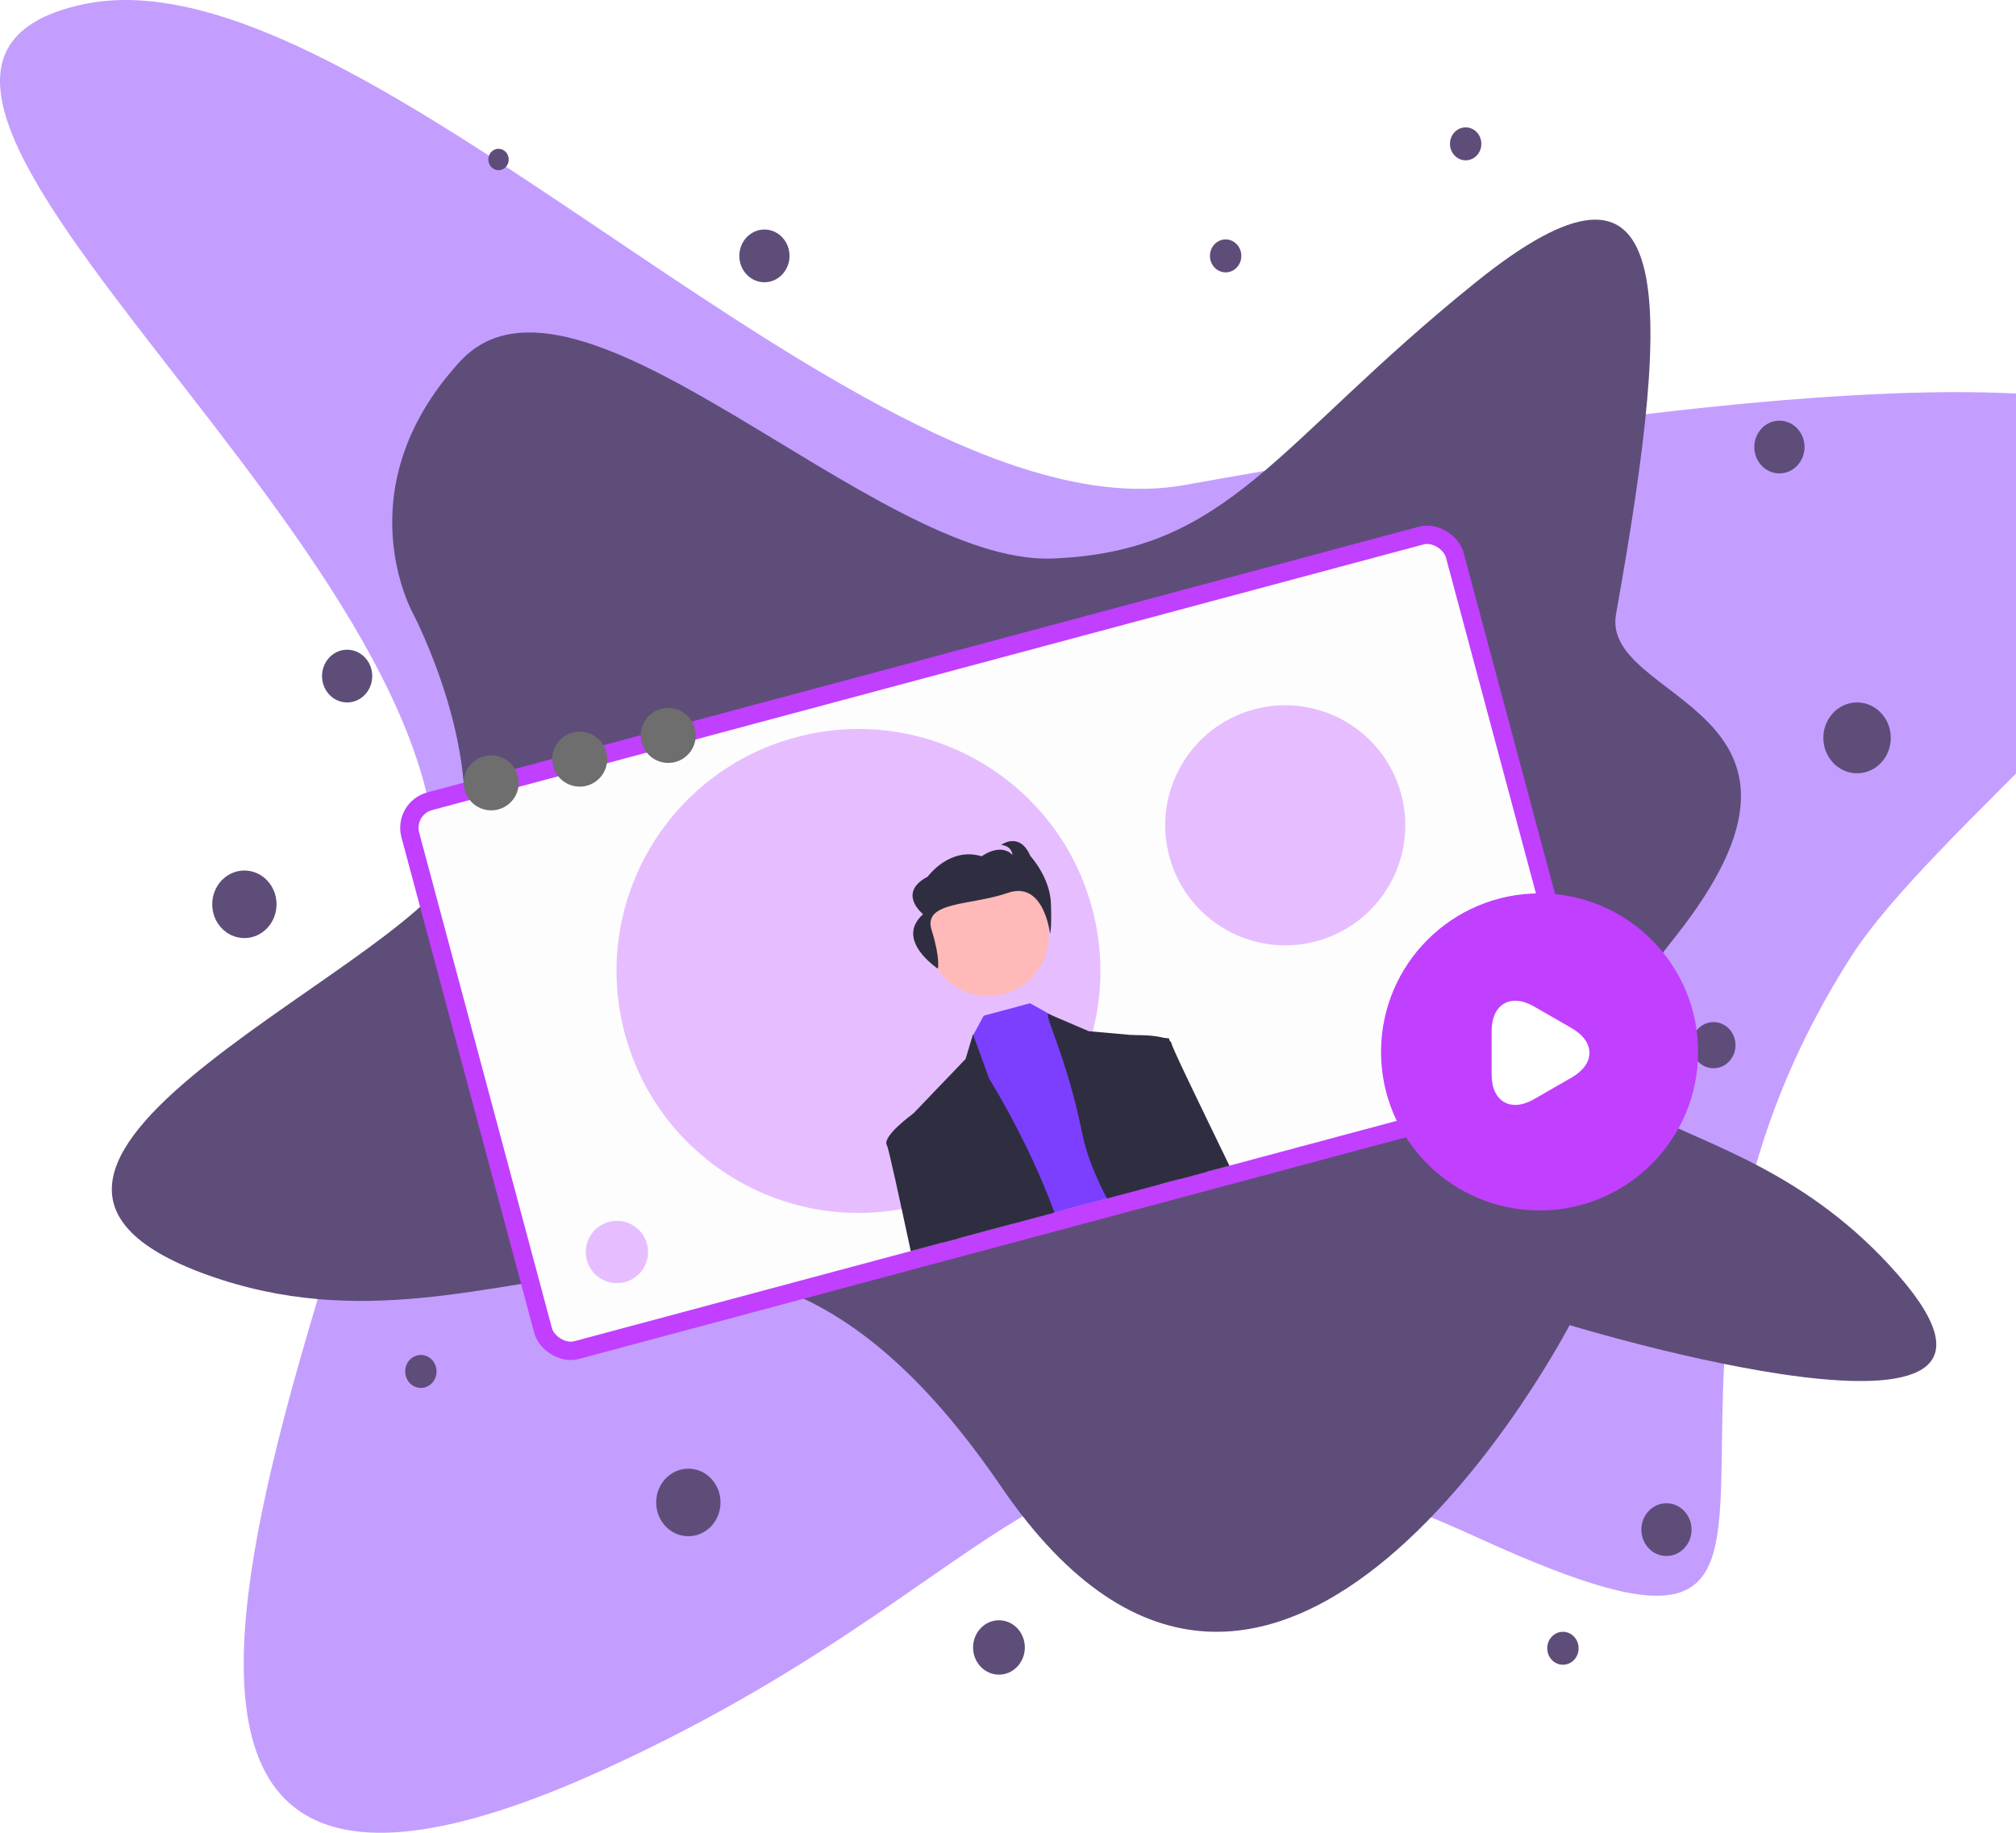 <svg width="1100" height="1000" viewBox="0 0 1100 1000" fill="none" xmlns="http://www.w3.org/2000/svg">
<g clip-path="url(#clip0_116:377)">
<path d="M234.777 501.044C277.145 314.694 -133.392 40.85 45.297 2.372C199.416 -30.816 473.095 295.781 646.498 264.619C1577.91 97.239 1096.39 386.895 1010 522C855.926 762.95 1042.81 946.981 806.564 839.093C570.316 731.205 576.724 852.362 330.645 964.962C-15.166 1123.2 188.191 705.947 234.777 501.044Z" fill="#C39EFF"/>
<path d="M574.169 304.731C477.17 308.398 314.629 127.696 250.836 197.41C187.044 267.123 225.494 335 225.494 335C225.494 335 263.944 408.382 250.836 466.171C237.728 523.961 -55.016 634.948 112.767 695.487C280.55 756.027 395.9 590.919 546.206 811.064C696.511 1031.21 856.427 723.006 856.427 723.006C856.427 723.006 1133.44 807.394 1035.57 695.487C937.698 583.581 814.48 636.781 914.102 511.116C1013.72 385.451 873.1 383.463 881.771 335C914.102 154.298 914.102 66.241 804.87 154.299C695.639 242.356 671.169 301.063 574.169 304.731Z" fill="#5E4D79"/>
<path opacity="0.1" d="M400.381 439.134H399.394C400.178 438.107 400.609 436.774 400.603 435.394V435.394C400.649 434.019 400.228 432.678 399.433 431.667C398.638 430.656 397.533 430.056 396.362 430H366.632C365.461 430.056 364.357 430.656 363.561 431.667C362.766 432.678 362.345 434.019 362.391 435.394V435.394C362.345 436.77 362.766 438.11 363.561 439.122C364.357 440.133 365.461 440.732 366.632 440.789H367.627C366.84 441.815 366.406 443.148 366.41 444.529C366.39 445.695 366.697 446.837 367.284 447.779C367.87 448.721 368.703 449.411 369.655 449.743H361.097C359.972 449.886 358.931 450.513 358.175 451.503C357.418 452.493 357 453.776 357 455.106C357 456.436 357.418 457.719 358.175 458.709C358.931 459.698 359.972 460.325 361.097 460.469H390.828C391.999 460.412 393.103 459.813 393.898 458.802C394.693 457.79 395.114 456.45 395.069 455.074C395.098 453.907 394.798 452.761 394.217 451.814C393.636 450.866 392.806 450.17 391.854 449.833H400.412C401.545 449.699 402.595 449.076 403.359 448.084C404.123 447.093 404.546 445.803 404.546 444.466C404.546 443.128 404.123 441.839 403.359 440.847C402.595 439.855 401.545 439.232 400.412 439.098L400.381 439.134Z" fill="white"/>
<ellipse cx="545.066" cy="898.881" rx="14.123" ry="14.834" fill="#5E4D79"/>
<ellipse cx="272.012" cy="87.025" rx="5.564" ry="5.844" fill="#5E4D79"/>
<ellipse cx="189.409" cy="368.88" rx="13.695" ry="14.385" fill="#5E4D79"/>
<ellipse cx="417.098" cy="139.62" rx="13.695" ry="14.385" fill="#5E4D79"/>
<ellipse cx="970.91" cy="243.911" rx="13.695" ry="14.385" fill="#5E4D79"/>
<ellipse cx="909.28" cy="834.598" rx="13.695" ry="14.385" fill="#5E4D79"/>
<ellipse cx="934.96" cy="570.272" rx="11.984" ry="12.587" fill="#5E4D79"/>
<ellipse cx="1013.28" cy="402.597" rx="18.403" ry="19.33" fill="#5E4D79"/>
<ellipse cx="133.345" cy="493.402" rx="17.547" ry="18.431" fill="#5E4D79"/>
<ellipse cx="852.787" cy="899.33" rx="8.56" ry="8.99" fill="#5E4D79"/>
<ellipse cx="799.717" cy="78.484" rx="8.56" ry="8.99" fill="#5E4D79"/>
<ellipse cx="229.642" cy="748.288" rx="8.56" ry="8.99" fill="#5E4D79"/>
<ellipse cx="668.754" cy="139.62" rx="8.56" ry="8.99" fill="#5E4D79"/>
<ellipse cx="375.584" cy="819.763" rx="17.547" ry="18.431" fill="#5E4D79"/>
<rect x="219.987" y="441.052" width="590" height="310" rx="15" transform="rotate(-15 219.987 441.052)" fill="#FDFDFD" stroke="#C13FFF" stroke-width="10"/>
<circle cx="268.025" cy="427.145" r="15" transform="rotate(-15 268.025 427.145)" fill="#6E6E6E"/>
<circle cx="316.321" cy="414.204" r="15" transform="rotate(-15 316.321 414.204)" fill="#6E6E6E"/>
<circle cx="364.617" cy="401.263" r="15" transform="rotate(-15 364.617 401.263)" fill="#6E6E6E"/>
<circle cx="468.416" cy="529.777" r="132" transform="rotate(-15 468.416 529.777)" fill="#E6BEFF"/>
<circle cx="701.28" cy="450.299" r="65.5" transform="rotate(-15 701.28 450.299)" fill="#E6BEFF"/>
<circle cx="336.612" cy="683.115" r="17" transform="rotate(-15 336.612 683.115)" fill="#E6BEFF"/>
<path d="M547.792 542.319C565.412 537.598 575.875 519.514 571.163 501.927C566.451 484.34 548.347 473.91 530.727 478.631C513.107 483.352 502.643 501.437 507.356 519.024C512.068 536.611 530.172 547.041 547.792 542.319Z" fill="#FFB9B9"/>
<path d="M633.221 646.13L553.225 667.565L530.66 565.394L531.057 564.666L536.758 554.171L562.017 547.403L573.818 553.949L574.75 554.47L599.807 568.202L633.221 646.13Z" fill="#7C3FFF"/>
<path d="M575.369 661.632L514.569 677.923C503.814 639.391 495.684 610.324 495.684 610.324L498.285 607.606L498.301 607.591L526.863 577.79L530.911 564.265L531.058 564.666L539.718 588.567C539.718 588.567 561.045 622.395 575.369 661.632Z" fill="#2F2E41"/>
<path d="M658.097 639.465L603.995 653.962C597.596 641.645 592.75 629.582 590.62 619.014C581.9 575.843 569.463 553.935 572.119 553.224L573.818 553.949L594.033 562.634L618.163 564.786L634.908 566.284L637.825 566.543L638.168 567.822C639.899 574.244 647.958 604.061 658.097 639.465Z" fill="#2F2E41"/>
<path d="M511.746 528.525C511.746 528.525 513.183 523.048 508.3 507.343C503.417 491.639 530.038 494.128 549.867 487.192C569.696 480.256 572.919 509.418 572.919 509.418C572.919 509.418 573.933 507.362 573.436 493.004C572.938 478.646 562.232 467.073 562.232 467.073C556.335 453.426 546.291 460.997 546.291 460.997C552.28 461.652 552.446 466.438 552.446 466.438C545.701 459.633 535.658 467.204 535.658 467.204C518.114 461.82 506.209 478.291 506.209 478.291C489.162 487.265 503.665 498.818 503.665 498.818C487.881 512.915 511.746 528.525 511.746 528.525Z" fill="#2F2E41"/>
<path d="M496.953 682.644C490.201 651.236 484.874 626.602 483.904 624.85C481.195 619.981 497.778 607.962 498.284 607.606L498.291 607.594L498.3 607.592L502.335 608.542L523.082 675.643L496.953 682.644Z" fill="#2F2E41"/>
<path d="M670.82 636.056L643.363 643.413L614.745 568.044L617.349 564.814C617.349 564.814 617.647 564.804 618.164 564.786C620.848 564.737 629.536 564.681 634.909 566.284C636.083 566.585 637.19 567.108 638.168 567.822C638.762 568.238 639.171 568.867 639.311 569.578C639.665 571.835 653.964 601.251 670.82 636.056Z" fill="#2F2E41"/>
<g filter="url(#filter0_d_116:377)">
<circle cx="842.043" cy="570.944" r="86.5" fill="#C13FFF"/>
<path d="M815.876 571.444V559.577C815.876 544.844 826.31 538.81 839.076 546.177L849.376 552.11L859.676 558.044C872.443 565.41 872.443 577.477 859.676 584.844L849.376 590.777L839.076 596.71C826.31 604.077 815.876 598.044 815.876 583.31V571.444Z" fill="white"/>
</g>
</g>
<defs>
<filter id="filter0_d_116:377" x="737.543" y="471.444" width="205" height="205" filterUnits="userSpaceOnUse" color-interpolation-filters="sRGB">
<feFlood flood-opacity="0" result="BackgroundImageFix"/>
<feColorMatrix in="SourceAlpha" type="matrix" values="0 0 0 0 0 0 0 0 0 0 0 0 0 0 0 0 0 0 127 0" result="hardAlpha"/>
<feOffset dx="-2" dy="3"/>
<feGaussianBlur stdDeviation="8"/>
<feComposite in2="hardAlpha" operator="out"/>
<feColorMatrix type="matrix" values="0 0 0 0 0 0 0 0 0 0 0 0 0 0 0 0 0 0 0.2 0"/>
<feBlend mode="normal" in2="BackgroundImageFix" result="effect1_dropShadow_116:377"/>
<feBlend mode="normal" in="SourceGraphic" in2="effect1_dropShadow_116:377" result="shape"/>
</filter>
<clipPath id="clip0_116:377">
<rect width="1100" height="1000" fill="white"/>
</clipPath>
</defs>
</svg>
